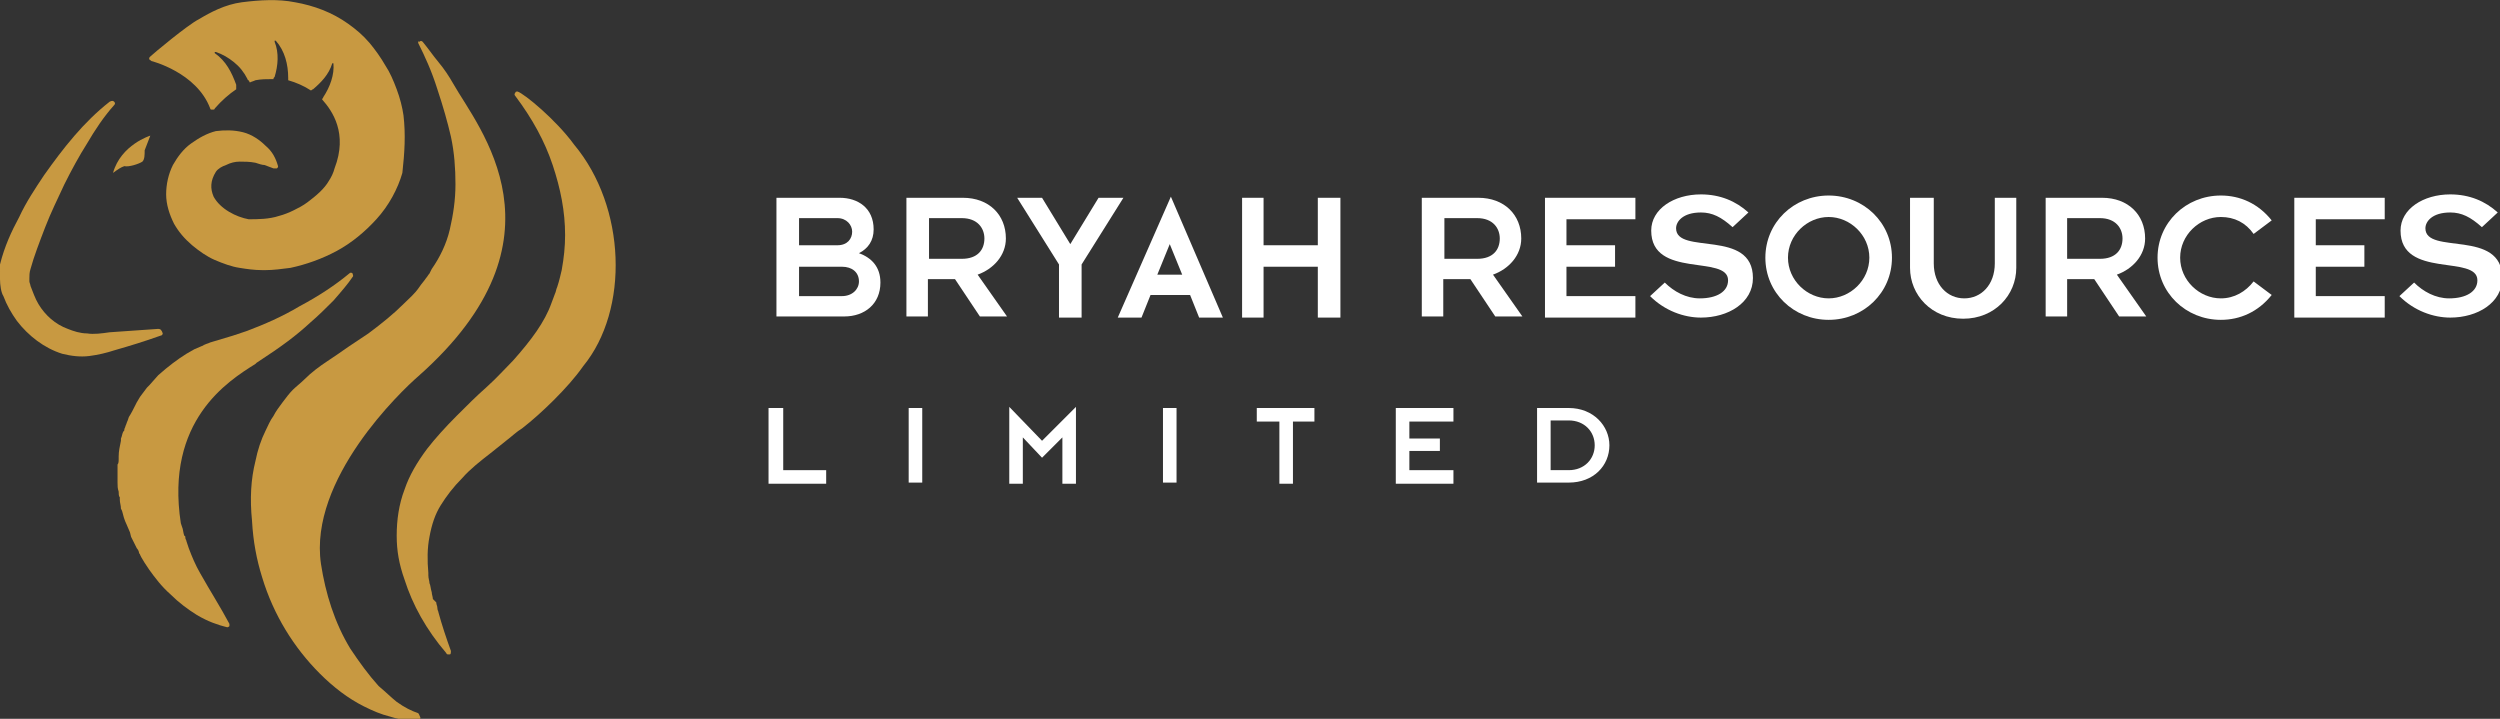 <?xml version="1.0" encoding="utf-8"?>
<!-- Generator: Adobe Illustrator 21.0.2, SVG Export Plug-In . SVG Version: 6.00 Build 0)  -->
<svg version="1.1" id="Layer_1" xmlns="http://www.w3.org/2000/svg" xmlns:xlink="http://www.w3.org/1999/xlink" x="0px" y="0px"
	 viewBox="0 0 221.2 63.6" style="enable-background:new 0 0 221.2 63.6;" xml:space="preserve">
<rect x="0" y="0" width="221.2" height="63.6" fill="#333333" stroke="none"/>
<style type="text/css">
	.st0{fill:#FFFFFF;}
	.st1{fill:none;}
	.st2{clip-path:url(#SVGID_2_);fill:#FFFFFF;}
	.st3{clip-path:url(#SVGID_4_);fill:#FFFFFF;}
	.st4{clip-path:url(#SVGID_6_);fill:#FFFFFF;}
	.st5{fill:#C89941;}
</style>
<path class="st0" d="M70.7,26.2h3.8c0.9,0,1.5-0.6,1.5-1.3c0-0.8-0.6-1.3-1.5-1.3h-3.8V26.2z M70.7,21.7h3.4c0.9,0,1.3-0.6,1.3-1.2
	c0-0.6-0.5-1.2-1.3-1.2h-3.4V21.7z M74.3,17.5c1.6,0,3,0.9,3,2.8c0,1-0.5,1.7-1.3,2.1c1.1,0.4,1.9,1.2,1.9,2.6c0,1.9-1.4,3-3.2,3h-6
	V17.5H74.3z"/>
<path class="st0" d="M82.2,22.9h2.9c1.4,0,2-0.8,2-1.8c0-0.9-0.6-1.8-2-1.8h-2.9V22.9z M85.2,17.5c2.3,0,3.8,1.5,3.8,3.6
	c0,1.5-1.1,2.7-2.5,3.2l2.6,3.7h-2.4l-2.2-3.3h-2.4v3.3h-1.9V17.5H85.2z"/>
<rect y="0" class="st1" width="221.2" height="63.6"/>
<polygon class="st0" points="93.7,23.4 90,17.5 92.2,17.5 94.7,21.6 97.2,17.5 99.4,17.5 95.7,23.4 95.7,28.1 93.7,28.1 "/>
<path class="st0" d="M102.4,24.3h2.2l-1.1-2.7L102.4,24.3z M108.2,28.1h-2.1l-0.8-2h-3.5l-0.8,2h-2.1l4.7-10.7L108.2,28.1z"/>
<polygon class="st0" points="111.8,17.5 111.8,21.7 116.6,21.7 116.6,17.5 118.6,17.5 118.6,28.1 116.6,28.1 116.6,23.6 111.8,23.6 
	111.8,28.1 109.9,28.1 109.9,17.5 "/>
<g>
	<defs>
		<rect id="SVGID_1_" y="0" width="221.2" height="63.6"/>
	</defs>
	<clipPath id="SVGID_2_">
		<use xlink:href="#SVGID_1_"  style="overflow:visible;"/>
	</clipPath>
	<path class="st2" d="M127.8,22.9h2.9c1.4,0,2-0.8,2-1.8c0-0.9-0.6-1.8-2-1.8h-2.9V22.9z M130.8,17.5c2.3,0,3.8,1.5,3.8,3.6
		c0,1.5-1.1,2.7-2.5,3.2l2.6,3.7h-2.4l-2.2-3.3h-2.4v3.3h-1.9V17.5H130.8z"/>
</g>
<polygon class="st0" points="144.7,17.5 144.7,19.4 138.6,19.4 138.6,21.7 142.9,21.7 142.9,23.6 138.6,23.6 138.6,26.2 144.7,26.2 
	144.7,28.1 136.7,28.1 136.7,17.5 "/>
<g>
	<defs>
		<rect id="SVGID_3_" y="0" width="221.2" height="63.6"/>
	</defs>
	<clipPath id="SVGID_4_">
		<use xlink:href="#SVGID_3_"  style="overflow:visible;"/>
	</clipPath>
	<path class="st3" d="M147.3,25c0.8,0.8,1.9,1.4,3.1,1.4c1.5,0,2.5-0.6,2.5-1.6c0-2.3-6.8-0.1-6.8-4.4c0-1.9,2-3.2,4.4-3.2
		c1.7,0,3.1,0.6,4.2,1.6l-1.4,1.3c-1-0.9-1.8-1.3-2.8-1.3c-1.6,0-2.2,0.8-2.2,1.4c0,2.4,6.8,0,6.8,4.4c0,2.2-2.2,3.5-4.6,3.5
		c-1.5,0-3.2-0.6-4.5-1.9L147.3,25z"/>
	<path class="st3" d="M161.8,26.4c1.9,0,3.6-1.6,3.6-3.6c0-2-1.7-3.6-3.6-3.6c-1.9,0-3.6,1.6-3.6,3.6
		C158.2,24.8,159.9,26.4,161.8,26.4 M161.8,17.3c3.1,0,5.6,2.4,5.6,5.5c0,3.1-2.5,5.5-5.6,5.5c-3.1,0-5.6-2.4-5.6-5.5
		C156.2,19.7,158.7,17.3,161.8,17.3"/>
	<path class="st3" d="M169.2,17.5h1.9v5.8c0,1.9,1.2,3.1,2.7,3.1c1.5,0,2.7-1.2,2.7-3.1v-5.8h1.9v6.2c0,2.4-1.9,4.5-4.7,4.5
		c-2.8,0-4.7-2.1-4.7-4.5V17.5z"/>
	<path class="st3" d="M182.9,22.9h2.9c1.4,0,2-0.8,2-1.8c0-0.9-0.6-1.8-2-1.8h-2.9V22.9z M186,17.5c2.3,0,3.8,1.5,3.8,3.6
		c0,1.5-1.1,2.7-2.5,3.2l2.6,3.7h-2.4l-2.2-3.3h-2.4v3.3H181V17.5H186z"/>
	<path class="st3" d="M201,26.1c-1.2,1.5-2.8,2.2-4.5,2.2c-3.1,0-5.6-2.4-5.6-5.5c0-3.1,2.5-5.5,5.6-5.5c1.7,0,3.3,0.7,4.5,2.2
		l-1.6,1.2c-0.7-1-1.7-1.5-2.9-1.5c-1.9,0-3.6,1.6-3.6,3.6c0,2,1.7,3.6,3.6,3.6c1.2,0,2.2-0.6,2.9-1.5L201,26.1z"/>
</g>
<polygon class="st0" points="211,17.5 211,19.4 204.9,19.4 204.9,21.7 209.2,21.7 209.2,23.6 204.9,23.6 204.9,26.2 211,26.2 
	211,28.1 203,28.1 203,17.5 "/>
<g>
	<defs>
		<rect id="SVGID_5_" y="0" width="221.2" height="63.6"/>
	</defs>
	<clipPath id="SVGID_6_">
		<use xlink:href="#SVGID_5_"  style="overflow:visible;"/>
	</clipPath>
	<path class="st4" d="M213.6,25c0.8,0.8,1.9,1.4,3.1,1.4c1.5,0,2.5-0.6,2.5-1.6c0-2.3-6.8-0.1-6.8-4.4c0-1.9,2-3.2,4.4-3.2
		c1.7,0,3.1,0.6,4.2,1.6l-1.4,1.3c-1-0.9-1.8-1.3-2.8-1.3c-1.6,0-2.2,0.8-2.2,1.4c0,2.4,6.8,0,6.8,4.4c0,2.2-2.2,3.5-4.6,3.5
		c-1.5,0-3.2-0.6-4.5-1.9L213.6,25z"/>
</g>
<polygon class="st0" points="68,42.8 68,36.1 69.3,36.1 69.3,41.6 73.1,41.6 73.1,42.8 "/>
<rect x="80.4" y="36.1" class="st0" width="1.2" height="6.6"/>
<polygon class="st0" points="89.3,36 92.2,39 95.2,36 95.2,42.8 94,42.8 94,38.7 92.2,40.5 90.5,38.7 90.5,42.8 89.3,42.8 "/>
<rect x="102.9" y="36.1" class="st0" width="1.2" height="6.6"/>
<polygon class="st0" points="113.2,37.3 111.2,37.3 111.2,36.1 116.3,36.1 116.3,37.3 114.4,37.3 114.4,42.8 113.2,42.8 "/>
<polygon class="st0" points="128.6,36.1 128.6,37.3 124.7,37.3 124.7,38.8 127.4,38.8 127.4,39.9 124.7,39.9 124.7,41.6 128.6,41.6 
	128.6,42.8 123.5,42.8 123.5,36.1 "/>
<g>
	<path class="st0" d="M137.2,41.6h1.6c1.4,0,2.3-1,2.3-2.2c0-1.2-0.9-2.2-2.3-2.2h-1.6V41.6z M136,36.1h2.8c2.2,0,3.6,1.6,3.6,3.3
		c0,1.8-1.4,3.3-3.6,3.3H136V36.1z"/>
	<path class="st5" d="M35.7,10.2c-0.1-0.7-0.3-1.5-0.6-2.3c-0.3-0.8-0.6-1.5-1-2.1c-0.4-0.7-0.9-1.4-1.4-2c-0.6-0.7-1.2-1.2-1.9-1.7
		c-1.4-1-3-1.6-4.7-1.9c-1.5-0.3-3.1-0.2-4.7,0c-1.5,0.2-2.8,0.9-3.8,1.5c-1,0.5-4.1,3.1-4.3,3.3c-0.1,0.1-0.1,0.1-0.1,0.2
		c0,0.1,0.1,0.1,0.2,0.2c0,0,4,1,5.2,4.2c0,0.1,0.1,0.1,0.2,0.1c0.1,0,0.2,0,0.2-0.1c0.6-0.7,1.3-1.3,1.9-1.7c0-0.1,0-0.2,0-0.2
		c0-0.1,0-0.1,0-0.2C20.5,6.4,20,5.4,19,4.7c0,0,0,0,0-0.1c0,0,0,0,0.1,0c0.6,0.2,1.1,0.5,1.6,0.9c0.5,0.4,0.9,0.9,1.2,1.5
		c0,0,0,0.1,0.1,0.1c0,0.1,0.1,0.1,0.1,0.2c0.2-0.1,0.3-0.1,0.5-0.2C23.1,7,23.6,7,24.1,7c0,0,0,0,0.1,0c0-0.1,0-0.1,0.1-0.2
		c0,0,0,0,0,0c0.3-1,0.4-2.1,0-3.1c0,0,0-0.1,0-0.1c0,0,0.1,0,0.1,0c0.8,0.9,1.1,2.1,1.1,3.3c0,0,0,0,0,0c0,0.1,0,0.1,0,0.2
		c0.7,0.2,1.4,0.5,2,0.9c0.1,0,0.1-0.1,0.2-0.1c0.7-0.6,1.4-1.3,1.7-2.3c0,0,0,0,0.1,0c0,0,0,0,0,0c0.1,1-0.3,2.1-0.9,3
		c0,0.1-0.1,0.1-0.1,0.2c0.9,1,2.3,3,1.1,6.1c-0.1,0.4-0.3,0.8-0.5,1.1c-0.4,0.7-1.1,1.3-1.9,1.9c-0.4,0.3-0.8,0.5-1.2,0.7
		c-0.4,0.2-0.9,0.4-1.3,0.5c-0.9,0.3-1.9,0.3-2.7,0.3c-1.1-0.2-2.5-0.9-3.1-2c-0.3-0.7-0.3-1.4,0.2-2.2c0.2-0.3,0.6-0.5,0.9-0.6
		c0.4-0.2,0.8-0.3,1.2-0.3c0.4,0,0.9,0,1.4,0.1c0.3,0.1,0.6,0.2,0.8,0.2c0.3,0.1,0.5,0.2,0.8,0.3l0.1,0c0.1,0,0.2,0,0.2,0
		c0.1-0.1,0.1-0.1,0.1-0.2c-0.2-0.7-0.5-1.3-1.1-1.8c-0.5-0.5-1.2-1-2-1.2c-0.8-0.2-1.6-0.2-2.4-0.1c-0.8,0.2-1.5,0.6-2.2,1.1
		c-0.7,0.5-1.2,1.2-1.6,1.9c-0.4,0.8-0.6,1.7-0.6,2.6c0,0.9,0.3,1.8,0.7,2.6c0.4,0.7,0.9,1.3,1.6,1.9c0.6,0.5,1.3,1,2,1.3
		c0.7,0.3,1.5,0.6,2.2,0.7c0.6,0.1,1.3,0.2,2,0.2c0.1,0,0.2,0,0.3,0c0.7,0,1.4-0.1,2.2-0.2c1.4-0.3,2.8-0.8,4.1-1.5
		c1.3-0.7,2.5-1.7,3.5-2.8c1.1-1.2,1.9-2.7,2.3-4.1C35.8,13.5,35.9,11.9,35.7,10.2"/>
	<path class="st5" d="M17.7,50.7c-0.4-0.7-0.7-1.4-1-2.2l-0.2-0.6c0-0.1-0.1-0.2-0.1-0.3c0-0.1,0-0.2-0.1-0.2
		c-0.1-0.3-0.1-0.6-0.2-0.8l-0.1-0.3c-1.4-9.1,4.2-12.6,6.6-14.1l0.1-0.1c2.3-1.5,3.5-2.4,4.8-3.6c0.7-0.6,1.3-1.2,2-1.9
		c0.7-0.8,1.3-1.5,1.7-2.1c0.1-0.1,0-0.2,0-0.3c-0.1-0.1-0.2-0.1-0.3,0c-1.2,1-2.7,2-4.4,2.9c-1.5,0.9-3.1,1.6-4.7,2.2l-0.3,0.1
		c-0.3,0.1-0.6,0.2-0.9,0.3l-2,0.6c-0.2,0.1-0.3,0.1-0.5,0.2c-0.1,0-0.1,0.1-0.2,0.1l-0.7,0.3l-0.7,0.4c-0.8,0.5-1.6,1.1-2.5,1.9
		l-0.8,0.9c-0.1,0.1-0.1,0.1-0.2,0.2l-0.6,0.8c-0.1,0.2-0.2,0.3-0.3,0.5l-0.1,0.2c-0.2,0.4-0.4,0.8-0.6,1.1l-0.1,0.3
		c-0.1,0.2-0.1,0.3-0.2,0.5c0,0.1-0.1,0.2-0.1,0.3c0,0.1,0,0.1-0.1,0.2c-0.1,0.2-0.1,0.4-0.2,0.6l0,0.2c-0.1,0.5-0.2,0.9-0.2,1.4
		l0,0.2c0,0.2,0,0.4-0.1,0.5l0,1.2l0,0.4c0,0.3,0,0.5,0.1,0.8c0,0.2,0,0.4,0.1,0.5c0,0.1,0,0.2,0,0.2c0,0.3,0.1,0.5,0.1,0.8l0.1,0.2
		c0.1,0.4,0.2,0.8,0.4,1.2c0.1,0.2,0.2,0.5,0.3,0.7l0.1,0.4l0.5,1c0.1,0.1,0.2,0.3,0.2,0.4c0,0.1,0.1,0.1,0.1,0.2l0.1,0.2
		c0.1,0.2,0.2,0.3,0.3,0.5l0.4,0.6c0.5,0.7,1.1,1.5,1.9,2.2c0.7,0.7,1.5,1.3,2.3,1.8c1,0.6,1.9,0.9,2.7,1.1c0,0,0,0,0,0
		c0.1,0,0.2-0.1,0.2-0.1c0-0.1,0-0.2,0-0.2C19.5,53.7,18.6,52.3,17.7,50.7"/>
	<path class="st5" d="M37,63.1c-0.6-0.2-1.2-0.5-1.9-1c-0.5-0.4-1-0.9-1.6-1.4c-0.9-1-1.7-2.1-2.5-3.3c-1.4-2.3-2.2-4.9-2.6-7.5
		c-1.1-7.5,7.1-15.3,8.6-16.6c13.8-12.2,5.3-22,3.1-25.9c-0.4-0.7-0.8-1.3-1.3-1.9c-0.5-0.6-0.9-1.2-1.4-1.8c-0.1-0.1-0.2-0.1-0.3,0
		C37,3.6,37,3.7,37,3.8c0.6,1.2,1.2,2.5,1.7,4.1c0.5,1.5,0.9,2.9,1.2,4.2c0.3,1.4,0.4,2.8,0.4,4.2c0,1.4-0.2,2.7-0.5,4
		c-0.3,1.3-0.9,2.5-1.6,3.5L38,24.2c-0.1,0.1-0.2,0.3-0.3,0.4c-0.2,0.3-0.4,0.5-0.6,0.8c-0.4,0.6-0.9,1-1.4,1.5
		c-0.9,0.9-1.9,1.7-3.1,2.6c-0.6,0.4-1.2,0.8-1.8,1.2c-0.7,0.5-1.3,0.9-1.9,1.3c-0.6,0.4-1.3,0.9-2,1.6c-0.3,0.3-0.7,0.6-1,0.9
		c-0.3,0.3-0.6,0.7-0.9,1.1c-0.3,0.4-0.6,0.8-0.8,1.2c-0.3,0.4-0.5,0.9-0.7,1.3c-0.4,0.8-0.7,1.7-0.9,2.7c-0.4,1.6-0.5,3.3-0.3,5.3
		c0.1,1.8,0.4,3.4,0.9,5c1,3.3,2.8,6.2,5.1,8.5c1.2,1.2,2.5,2.2,3.9,2.9c0.8,0.4,1.5,0.7,2.3,0.9c0.6,0.2,1.2,0.3,1.8,0.3
		c0.2,0,0.4,0,0.7,0c0.1,0,0.2-0.1,0.2-0.2C37.1,63.3,37.1,63.2,37,63.1"/>
	<path class="st5" d="M50.8,12.8c-1.6-2.2-4.4-4.5-5-4.7c-0.1,0-0.2,0-0.2,0.1c-0.1,0.1-0.1,0.2,0,0.3c1.5,2,2.6,4,3.3,6.1
		c0.7,2.1,1.1,4.1,1.1,6.2c0,1-0.1,2-0.3,3.1c-0.1,0.4-0.2,0.9-0.4,1.5c-0.1,0.2-0.1,0.4-0.2,0.6l-0.3,0.8c-0.6,1.7-1.8,3.3-3.4,5.1
		c-0.7,0.7-1.4,1.5-2.4,2.4c-0.8,0.7-1.7,1.6-2.6,2.5c-1,1-1.9,2-2.6,2.9c-0.9,1.2-1.6,2.4-2,3.6c-0.5,1.3-0.7,2.7-0.7,4.1
		c0,1.3,0.2,2.5,0.7,3.9c0.7,2.2,1.9,4.4,3.7,6.5c0,0.1,0.1,0.1,0.2,0.1c0,0,0.1,0,0.1,0c0.1,0,0.1-0.2,0.1-0.3
		c-0.4-1.1-0.8-2.3-1.1-3.4c0-0.1-0.1-0.2-0.1-0.4c0-0.2-0.1-0.3-0.1-0.5L38.3,53c0-0.2-0.1-0.4-0.1-0.6c-0.1-0.3-0.1-0.6-0.2-0.8
		c0-0.2-0.1-0.4-0.1-0.7l0-0.2c-0.1-1.1-0.1-2.2,0.1-3.2c0.2-1.1,0.5-2,1-2.8c0.5-0.8,1.1-1.6,1.9-2.4c0.7-0.8,1.6-1.5,2.5-2.2
		c0.5-0.4,1-0.8,1.5-1.2c0.4-0.3,0.8-0.7,1.3-1c0.9-0.7,1.9-1.6,2.8-2.5c1-1,1.9-2,2.6-3C55.7,27.4,55.4,18.3,50.8,12.8"/>
	<path class="st5" d="M13.3,12c0,0-2.6,0.8-3.3,3.3c0.4-0.3,0.7-0.5,1-0.6c0.4,0.1,1.3-0.2,1.6-0.4c0.2-0.2,0.2-0.6,0.2-1L13.3,12z"
		/>
	<path class="st5" d="M14,29.1c-1.4,0.1-2.9,0.2-4.3,0.3c-0.7,0.1-1.4,0.2-2,0.1c-0.6,0-1.2-0.2-1.7-0.4c-1.1-0.4-2-1.2-2.6-2.2
		c-0.3-0.5-0.5-1.1-0.7-1.6c0-0.1-0.1-0.3-0.1-0.4c0-0.1,0-0.1,0-0.3c0-0.2,0-0.5,0.1-0.8C3,22.7,3.5,21.4,4,20.1
		c0.5-1.3,1.1-2.5,1.7-3.8c0.6-1.2,1.3-2.5,2-3.6c0.7-1.2,1.5-2.4,2.4-3.4l0,0c0.1-0.1,0.1-0.2,0-0.3c-0.1-0.1-0.2-0.1-0.4,0
		c-2.3,1.8-4.1,4.1-5.8,6.5c-0.8,1.2-1.6,2.4-2.2,3.7c-0.7,1.3-1.3,2.6-1.7,4.2C0,23.8,0,24.2,0,24.7c0,0.5,0.1,1.2,0.3,1.5
		c0.3,0.8,0.7,1.5,1.2,2.2c1,1.3,2.4,2.4,4,2.9c0.8,0.2,1.6,0.3,2.4,0.2c0.8-0.1,1.6-0.3,2.2-0.5c1.4-0.4,2.7-0.8,4.1-1.3
		c0.1,0,0.2-0.1,0.2-0.2C14.3,29.2,14.2,29.1,14,29.1"/>
</g>
</svg>
